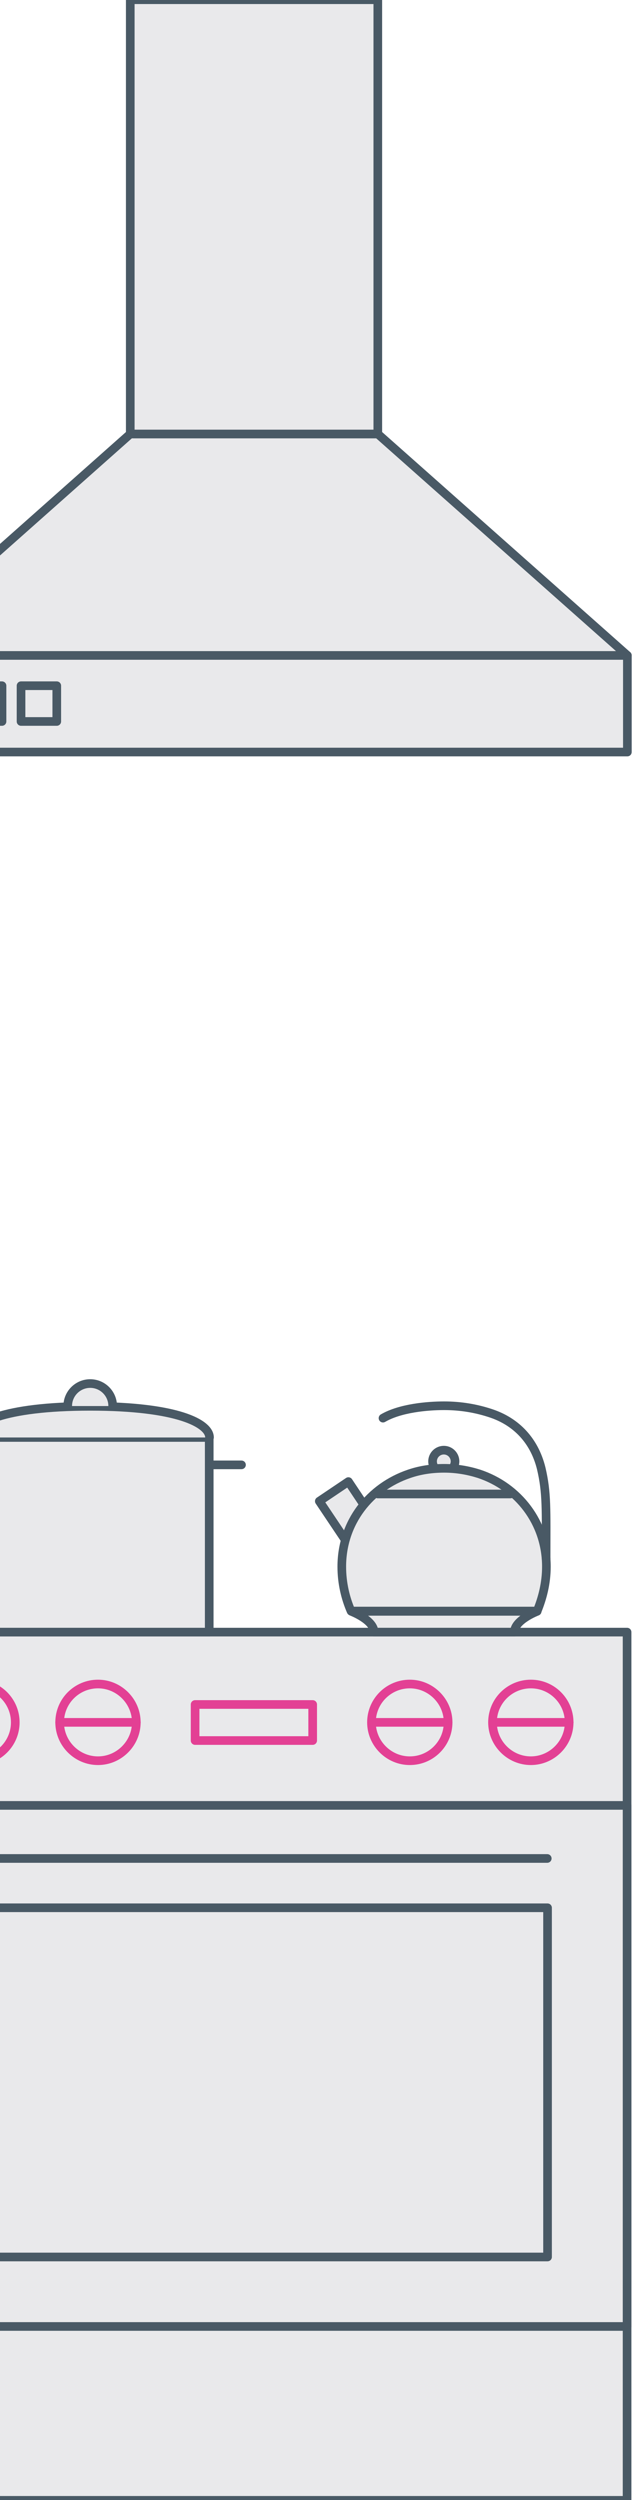 <?xml version="1.0" encoding="utf-8"?>
<!-- Generator: Adobe Illustrator 22.1.0, SVG Export Plug-In . SVG Version: 6.00 Build 0)  -->
<svg version="1.1" id="Isolation_Mode" xmlns="http://www.w3.org/2000/svg" xmlns:xlink="http://www.w3.org/1999/xlink" x="0px"
	 y="0px" width="220px" height="867px" viewBox="0 0 220 867" style="enable-background:new 0 0 220 867;" xml:space="preserve">
<style type="text/css">
	.st0{fill:#E9E9EB;stroke:#495965;stroke-width:3;stroke-linecap:round;stroke-linejoin:round;stroke-miterlimit:10;}
	.st1{fill:#E9E9EB;stroke:#E34094;stroke-width:3;stroke-linecap:round;stroke-linejoin:round;stroke-miterlimit:10;}
	.st2{fill:none;stroke:#E34094;stroke-width:3;stroke-linecap:round;stroke-linejoin:round;stroke-miterlimit:10;}
	.st3{fill:none;stroke:#495965;stroke-width:3;stroke-linecap:round;stroke-linejoin:round;stroke-miterlimit:10;}
	.st4{fill:none;}
</style>
<g>
	<rect x="-41.5" y="566" class="st0" width="259.1" height="301.1"/>
	<g>
		<path class="st1" d="M5.3,597.3C5.3,590-0.6,584-8,584c-7.3,0-13.3,5.9-13.3,13.3c0,7.3,5.9,13.3,13.3,13.3S5.3,604.6,5.3,597.3z"
			/>
		<path class="st1" d="M47.3,597.3c0-7.3-6-13.3-13.3-13.3s-13.3,5.9-13.3,13.3c0,7.3,6,13.3,13.3,13.3S47.3,604.6,47.3,597.3z"/>
		<path class="st1" d="M155.5,597.3c0-7.3-6-13.3-13.3-13.3s-13.3,5.9-13.3,13.3c0,7.3,6,13.3,13.3,13.3
			C149.6,610.6,155.5,604.6,155.5,597.3z"/>
		<path class="st1" d="M197.5,597.3c0-7.3-5.9-13.3-13.3-13.3c-7.3,0-13.3,5.9-13.3,13.3c0,7.3,6,13.3,13.3,13.3
			S197.5,604.6,197.5,597.3z"/>
		<rect x="67.7" y="591.1" class="st1" width="40.8" height="12.5"/>
		<line class="st2" x1="-8" y1="610.6" x2="-8" y2="584"/>
		<line class="st2" x1="20.7" y1="597.3" x2="47.3" y2="597.3"/>
		<line class="st2" x1="129" y1="597.3" x2="155.5" y2="597.3"/>
		<line class="st2" x1="170.9" y1="597.3" x2="197.5" y2="597.3"/>
	</g>
	<rect x="-41.5" y="626.1" class="st0" width="259.1" height="180.7"/>
	<rect x="-13.7" y="661.6" class="st0" width="203.7" height="121.1"/>
	<line class="st3" x1="-13.7" y1="644.5" x2="189.9" y2="644.5"/>
	<rect x="-10.2" y="498.5" class="st0" width="82.8" height="67.5"/>
	<path class="st0" d="M72.7,498.5c0-4.8-11-10.8-41.4-10.8c-30.5,0-41.4,6-41.4,10.8"/>
	<path class="st0" d="M39.1,487.6c0-4.3-3.5-7.8-7.8-7.8s-7.8,3.5-7.8,7.8"/>
	<line class="st3" x1="-10.2" y1="508" x2="-21.3" y2="508"/>
	<line class="st3" x1="83.8" y1="508" x2="72.7" y2="508"/>
	<g>
		<path class="st0" d="M157.9,506.8c0-2.1-1.7-3.9-3.9-3.9c-2.1,0-3.9,1.7-3.9,3.9c0,2.1,1.7,3.8,3.9,3.8S157.9,508.8,157.9,506.8z"
			/>
		<polygon class="st0" points="120.9,513.8 110.8,520.6 122.8,538.5 132.9,531.8 		"/>
		<path class="st0" d="M189.6,543.3c0,5.8-1.4,11-3.2,15.4h-64.6c-1.9-4.4-3.2-9.6-3.2-15.4c0-15.4,9.8-27.6,23.4-32.2
			c3.8-1.3,7.8-1.9,12.1-1.9s8.3,0.7,12.1,1.9C179.8,515.6,189.6,528,189.6,543.3z"/>
		<path class="st0" d="M186.4,558.8c0,0-7.9,3-7.9,7.2h-48.7c0-4.2-7.9-7.2-7.9-7.2H186.4z"/>
		<path class="st3" d="M132.9,491.8c6-3.5,15.5-4.3,21.2-4.3s11.2,0.9,16.5,2.7c8.5,2.9,14.8,9.3,17.2,19c2,8.5,1.7,14.1,1.7,31.3"
			/>
		<g>
			<line class="st3" x1="131.1" y1="518.1" x2="177.1" y2="518.1"/>
			<line class="st4" x1="131.1" y1="518.1" x2="177.1" y2="518.1"/>
		</g>
	</g>
	<rect x="-41.3" y="227.3" class="st0" width="259" height="33.5"/>
	<polygon class="st0" points="45.2,150.5 131.1,150.5 217.7,227.3 -41.3,227.3 	"/>
	<rect x="45.2" y="-0.1" class="st0" width="85.9" height="150.6"/>
	<rect x="-11.7" y="237.8" class="st0" width="12.4" height="12.4"/>
	<rect x="7.3" y="237.8" class="st0" width="12.4" height="12.4"/>
</g>
</svg>

